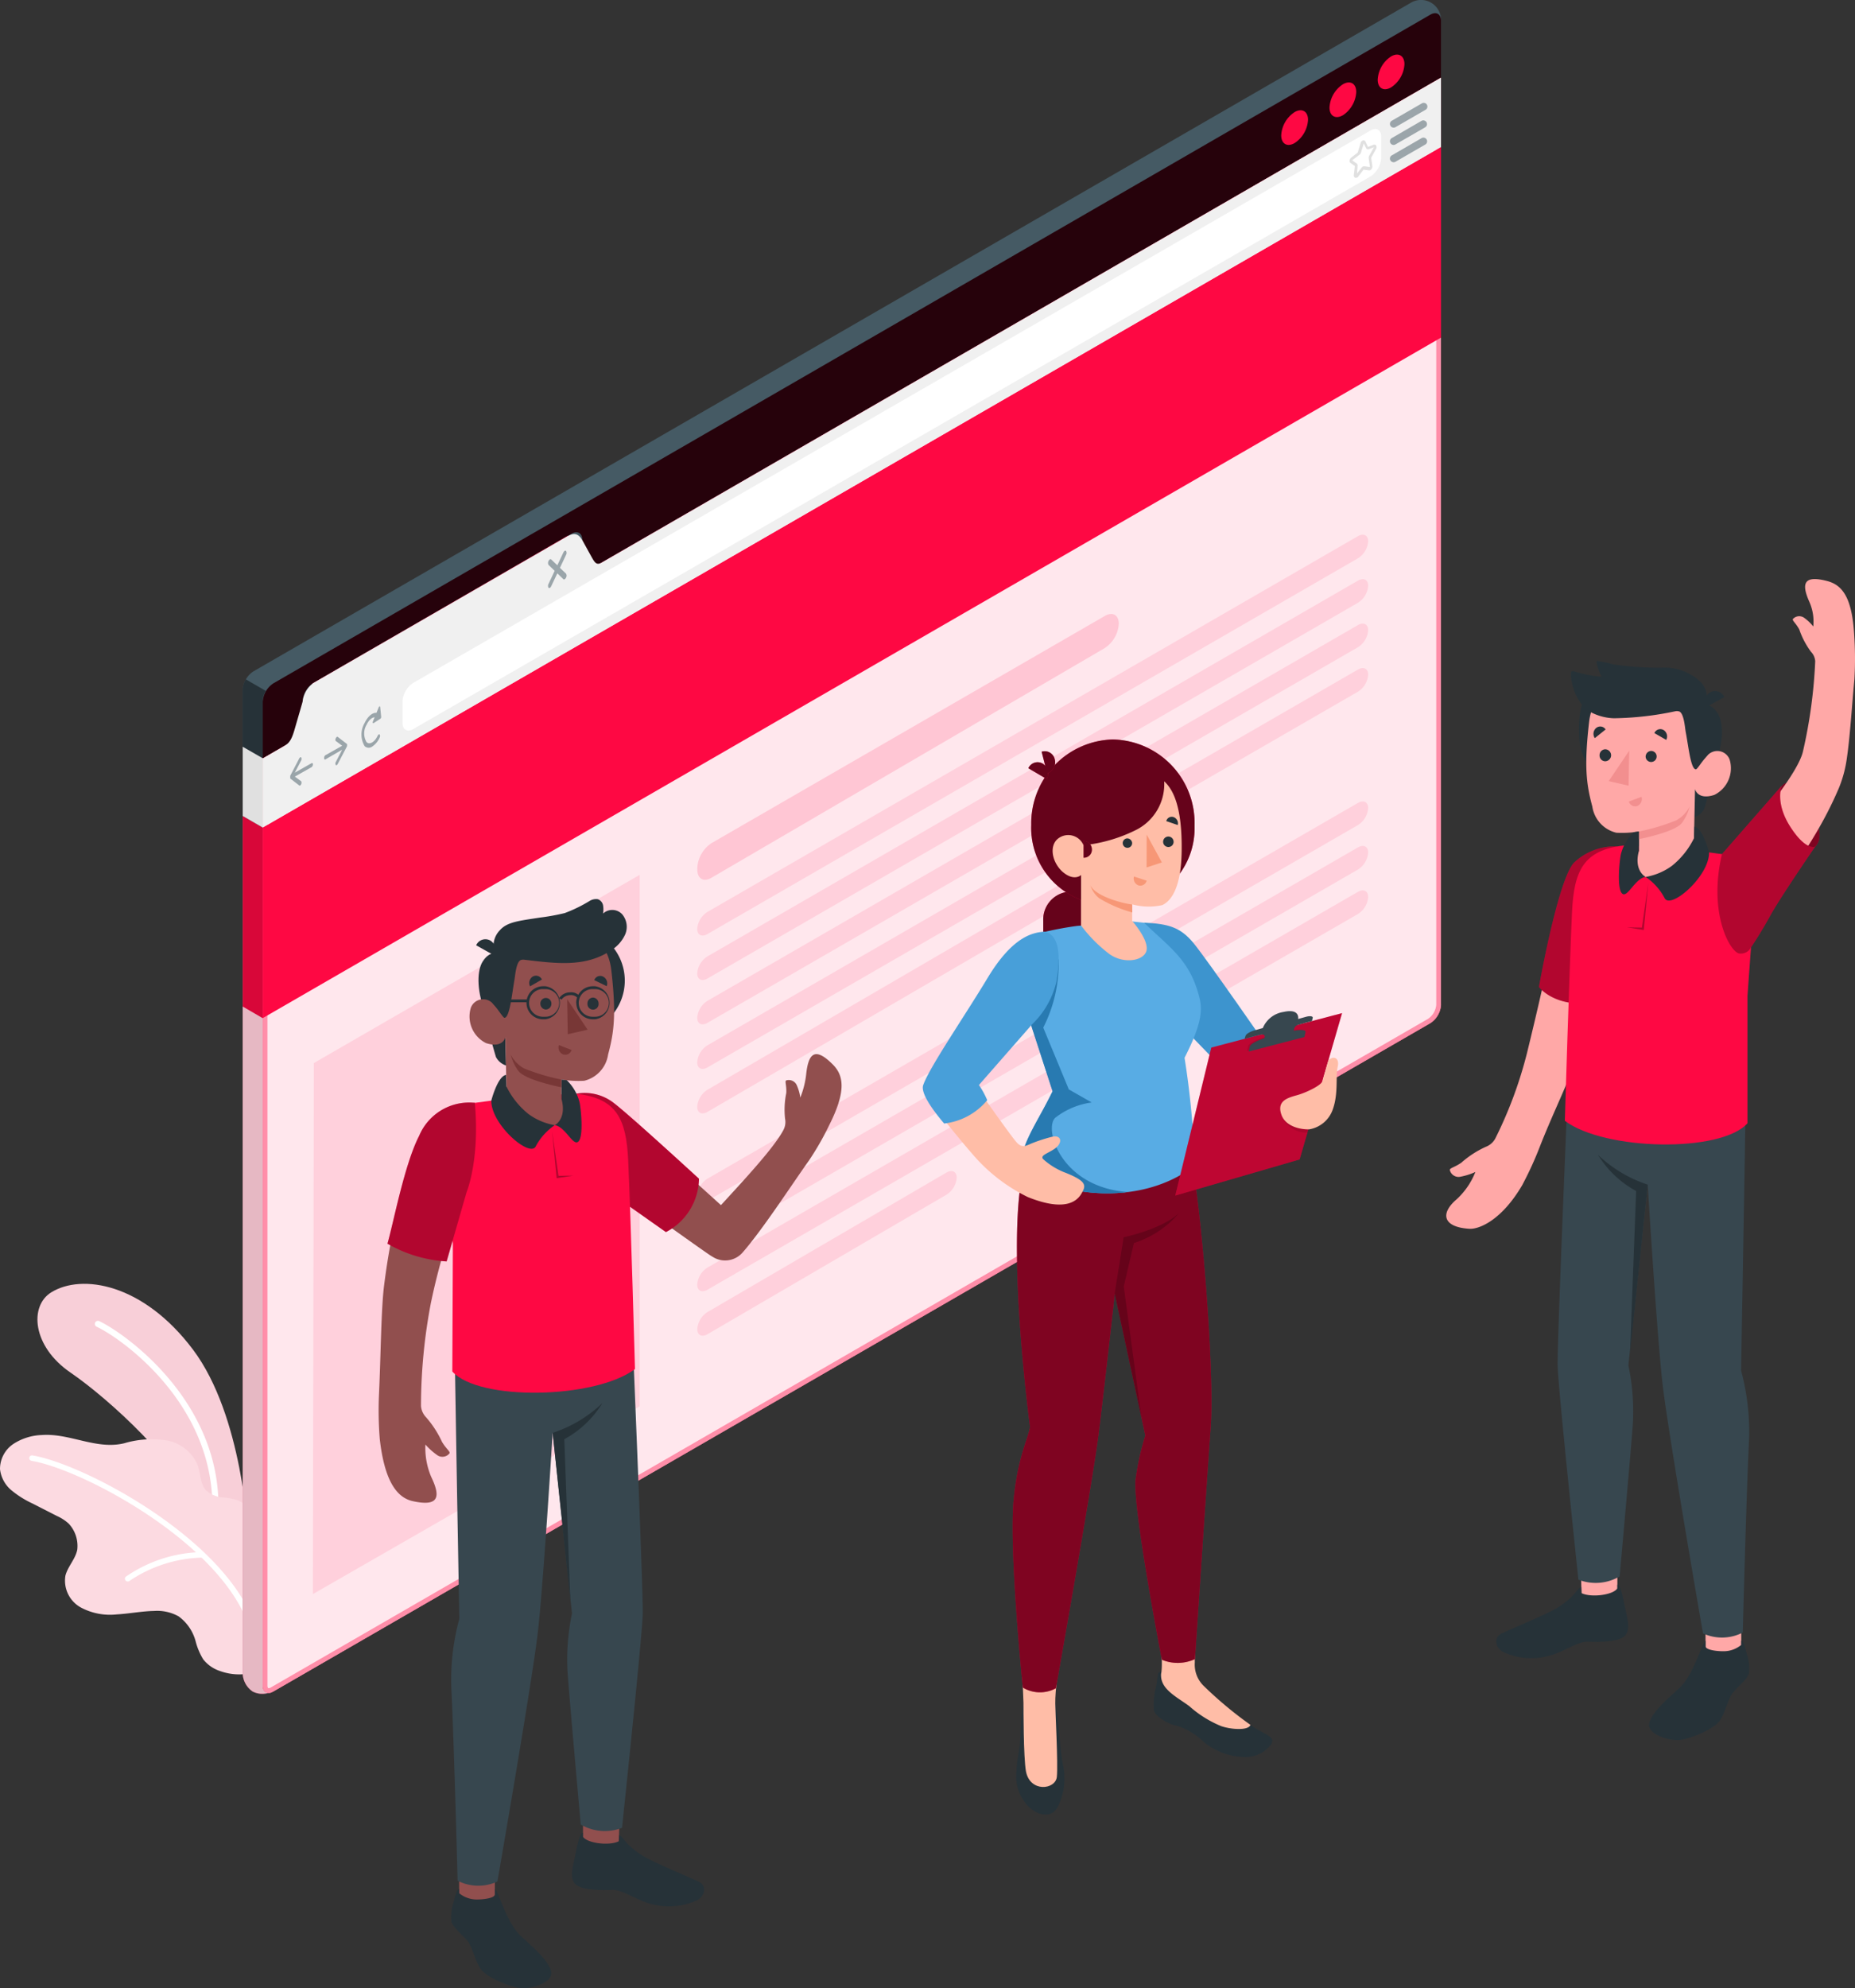 <svg xmlns="http://www.w3.org/2000/svg" width="180.772" height="193.669" viewBox="0 0 180.772 193.669">
  <rect x="0" y="0" width="180.772" height="193.669" fill="#333333" stroke="none"/>
  <g id="About_us_page-amico" data-name="About us page-amico" transform="translate(-30.592 -29.35)">
    <g id="freepik--Plants--inject-32" transform="translate(30.592 154.405)">
      <g id="freepik--plants--inject-32-2" data-name="freepik--plants--inject-32">
        <path id="Path_48072" data-name="Path 48072" d="M72.9,325.751s-.5-11.617-5.367-18.083-10.84-7.4-13.8-5.574c-2.161,1.324-1.872,5.261,1.867,7.818s10.945,9.111,12.072,13.383Z" transform="translate(-48.732 -301.271)" fill="#f8cfd8"/>
        <path id="Path_48073" data-name="Path 48073" d="M76.249,328.287a.3.3,0,0,1-.281-.317c.5-10.541-8.738-17.113-11.254-18.295a.3.3,0,0,1-.147-.4.308.308,0,0,1,.4-.147c2.58,1.223,12.114,8,11.6,18.856a.3.3,0,0,1-.317.285Z" transform="translate(-55.297 -305.5)" fill="#fff"/>
        <path id="Path_48074" data-name="Path 48074" d="M66.313,339.35a2.759,2.759,0,0,1-1.8-.7c-.566-.621-.52-1.573-.782-2.373a4.025,4.025,0,0,0-3.077-2.488,9.339,9.339,0,0,0-4.1.276c-2.713.667-5.321-1-8.039-.8a5.416,5.416,0,0,0-2.759.86,2.934,2.934,0,0,0-1.315,2.465,3.145,3.145,0,0,0,1.122,2.065,9.447,9.447,0,0,0,2.06,1.288l2.387,1.219a4.21,4.21,0,0,1,1.127.736,3.178,3.178,0,0,1,.832,2.543c-.184.92-.92,1.619-1.154,2.52a2.986,2.986,0,0,0,1.472,3.086,6.025,6.025,0,0,0,3.532.69c1.219-.069,2.424-.313,3.642-.336a4.291,4.291,0,0,1,2.373.52A4.4,4.4,0,0,1,63.5,353.34a6.439,6.439,0,0,0,.745,1.775,3.436,3.436,0,0,0,1.605,1.127,5.491,5.491,0,0,0,3.794,0,3.948,3.948,0,0,0,1.876-2.506,8.738,8.738,0,0,0,.529-3.219,20.562,20.562,0,0,0-1.872-8.159A4.9,4.9,0,0,0,67.55,339.6,7.935,7.935,0,0,0,66.313,339.35Z" transform="translate(-44.44 -318.54)" fill="#fcdae1"/>
        <path id="Path_48075" data-name="Path 48075" d="M72.275,354.341a.267.267,0,0,1-.253-.179c-2.838-8.135-16.262-15.213-21.155-16.027a.268.268,0,1,1,.087-.529c5,.828,18.695,8.062,21.615,16.377a.267.267,0,0,1-.166.345A.29.29,0,0,1,72.275,354.341Z" transform="translate(-47.79 -320.894)" fill="#fff"/>
        <path id="Path_48076" data-name="Path 48076" d="M71.153,360.946a.267.267,0,0,1-.161-.46,13.5,13.5,0,0,1,7.459-2.4h0a.271.271,0,0,1,0,.538,13.24,13.24,0,0,0-7.142,2.3A.275.275,0,0,1,71.153,360.946Z" transform="translate(-58.735 -331.959)" fill="#fff"/>
      </g>
    </g>
    <g id="freepik--Page--inject-32" transform="translate(54.243 29.35)">
      <path id="Path_48077" data-name="Path 48077" d="M96.855,194.144a2.23,2.23,0,0,1-.975-1.761V96.545a2.3,2.3,0,0,1,1.039-1.8l112.748-65.1a1.945,1.945,0,0,1,2.98,1.72v95.842a2.3,2.3,0,0,1-1.039,1.8L98.86,194.107a2.231,2.231,0,0,1-2.005.037Z" transform="translate(-95.874 -29.35)" fill="#455a64"/>
      <path id="Path_48078" data-name="Path 48078" d="M98.662,287.536h-.041a.363.363,0,0,1-.1.041h-.078a.65.65,0,0,1-.143.032.33.33,0,0,1-.1.023l-.156.023a2.015,2.015,0,0,1-1.2-.207,2.212,2.212,0,0,1-.97-1.757V202.17l1.95,1.127v83.549c0,.46.235.745.575.745a.457.457,0,0,0,.138,0h0A.433.433,0,0,0,98.662,287.536Z" transform="translate(-95.874 -122.691)" fill="#fe0843"/>
      <path id="Path_48079" data-name="Path 48079" d="M98.662,287.536h-.041a.363.363,0,0,1-.1.041h-.078a.65.65,0,0,1-.143.032.33.33,0,0,1-.1.023l-.156.023a2.015,2.015,0,0,1-1.2-.207,2.212,2.212,0,0,1-.97-1.757V202.17l1.95,1.127v83.549c0,.46.235.745.575.745a.457.457,0,0,0,.138,0h0A.433.433,0,0,0,98.662,287.536Z" transform="translate(-95.874 -122.691)" fill="#e0e0e0" opacity="0.81"/>
      <path id="Path_48080" data-name="Path 48080" d="M97.82,203.3l-1.95-1.127v18.557l1.95,1.136Z" transform="translate(-95.868 -122.691)" fill="#fe0843"/>
      <path id="Path_48081" data-name="Path 48081" d="M97.82,203.3l-1.95-1.127v18.557l1.95,1.136Z" transform="translate(-95.868 -122.691)" opacity="0.15"/>
      <path id="Path_48082" data-name="Path 48082" d="M98.117,174.357a2.138,2.138,0,0,0-.3,1.021v12.288l-1.95-1.127V174.256a1.128,1.128,0,0,1,0-.124,2.3,2.3,0,0,1,.041-.258,2.655,2.655,0,0,1,.258-.644Z" transform="translate(-95.866 -107.06)" fill="#263238"/>
      <path id="Path_48083" data-name="Path 48083" d="M214.932,32.881v5.546L132.284,86.141c-.57.331-1.035.06-1.035-.6v-2.1c0-.658-.46-.92-1.039-.6L105.04,97.381a2.3,2.3,0,0,0-1.039,1.8v2.1a2.3,2.3,0,0,1-1.035,1.8l-2.856,1.665V99.221a2.3,2.3,0,0,1,1.035-1.8L213.9,32.283C214.467,31.952,214.932,32.219,214.932,32.881Z" transform="translate(-98.158 -30.857)" fill="#26020b"/>
      <path id="Path_48084" data-name="Path 48084" d="M214.936,136.106A2.3,2.3,0,0,1,213.9,137.9L101.145,203c-.57.327-1.035.06-1.035-.6V112.122l2.856-1.646c.57-.331,1.5-5.362,2.074-5.693l24.747-14.289c.575-.331,1.927,3.385,2.5,3.054L214.932,45.81v90.3Z" transform="translate(-98.158 -38.24)" fill="#fe0843"/>
      <path id="Path_48085" data-name="Path 48085" d="M214.936,136.106A2.3,2.3,0,0,1,213.9,137.9L101.145,203c-.57.327-1.035.06-1.035-.6V112.122l2.856-1.646c.57-.331,1.5-5.362,2.074-5.693l24.747-14.289c.575-.331,1.927,3.385,2.5,3.054L214.932,45.81v90.3Z" transform="translate(-98.158 -38.24)" fill="#fff" opacity="0.9"/>
      <g id="Group_31129" data-name="Group 31129" transform="translate(1.952 7.57)" opacity="0.4">
        <path id="Path_48086" data-name="Path 48086" d="M214.472,46.606v89.5a1.84,1.84,0,0,1-.809,1.38L100.915,202.6a.46.46,0,0,1-.235.078c-.106,0-.11-.23-.11-.281V112.366l2.626-1.518c.4-.235.662-1.039,1.242-3.109a15.439,15.439,0,0,1,.865-2.6l24.545-14.169a10.288,10.288,0,0,1,.791,1.26C131.3,93.4,131.673,94,132.206,94a.653.653,0,0,0,.308-.078l81.958-47.318m.46-.8L132.284,93.524a.161.161,0,0,1-.078,0c-.579,0-1.757-3.1-2.341-3.1a.156.156,0,0,0-.078,0L105.04,104.764c-.575.331-1.5,5.362-2.074,5.693l-2.856,1.665v90.273c0,.46.235.74.57.74a.97.97,0,0,0,.46-.138L213.9,137.9a2.3,2.3,0,0,0,1.039-1.794V45.81Z" transform="translate(-100.11 -45.81)" fill="#fe0843"/>
      </g>
      <path id="Path_48087" data-name="Path 48087" d="M100.11,126.769v18.566L214.932,79.051V60.48Z" transform="translate(-98.158 -46.164)" fill="#fe0843"/>
      <path id="Path_48088" data-name="Path 48088" d="M214.932,45.81v6.747L100.11,118.846v-6.724l2.129-1.233c.57-.331.763-.837,1.035-1.8L104,106.58a2.57,2.57,0,0,1,1.039-1.8l24.747-14.289c.575-.331,1.026-.368,1.462.354l.888,1.61c.322.566.488.9,1.058.566Z" transform="translate(-98.158 -38.24)" fill="#f0f0f0"/>
      <path id="Path_48089" data-name="Path 48089" d="M337.672,41.1c.722-.414,1.306-.078,1.306.754a2.888,2.888,0,0,1-1.306,2.263c-.717.414-1.3.078-1.3-.754A2.9,2.9,0,0,1,337.672,41.1Z" transform="translate(-225.764 -35.602)" fill="#fe0843"/>
      <path id="Path_48090" data-name="Path 48090" d="M327.466,46.992c.717-.414,1.3-.078,1.3.754a2.9,2.9,0,0,1-1.3,2.263c-.722.414-1.306.078-1.306-.754a2.888,2.888,0,0,1,1.306-2.263Z" transform="translate(-220.249 -38.783)" fill="#fe0843"/>
      <path id="Path_48091" data-name="Path 48091" d="M317.236,52.882c.717-.414,1.306-.078,1.306.754a2.9,2.9,0,0,1-1.306,2.263c-.722.419-1.306.078-1.306-.754a2.888,2.888,0,0,1,1.306-2.263Z" transform="translate(-214.724 -41.964)" fill="#fe0843"/>
      <path id="Path_48092" data-name="Path 48092" d="M108.012,190.31l-1.628.92.621-1.191a.308.308,0,0,0,0-.294c-.046-.055-.129,0-.184.087l-.883,1.7h0a.357.357,0,0,0,0,.064h0a.628.628,0,0,0,0,.087.364.364,0,0,0,0,.078h0a.1.1,0,0,0,0,.037h0l.883.681a.083.083,0,0,0,.087,0,.336.336,0,0,0,.1-.129.3.3,0,0,0,0-.276l-.621-.46,1.628-.92a.345.345,0,0,0,.133-.281C108.145,190.31,108.085,190.273,108.012,190.31Z" transform="translate(-101.305 -115.968)" fill="#455a64" opacity="0.5"/>
      <path id="Path_48093" data-name="Path 48093" d="M113.258,187.189l1.628-.92-.621-.46c-.055-.041-.06-.166,0-.276s.129-.17.184-.129l.883.681h0a.092.092,0,0,1,.028.032h0a.188.188,0,0,1,0,.074.267.267,0,0,1,0,.087v.023a.387.387,0,0,1-.028.064h0l-.883,1.683a.244.244,0,0,1-.087.1.069.069,0,0,1-.1,0,.294.294,0,0,1,0-.294l.621-1.2-1.628.943c-.074.041-.129,0-.129-.129a.34.34,0,0,1,.129-.285Z" transform="translate(-105.19 -113.629)" fill="#455a64" opacity="0.5"/>
      <path id="Path_48094" data-name="Path 48094" d="M122.865,179.024c0-.1-.1-.083-.138.023l-.225.547c-.382-.041-.842.327-1.154.989a2.217,2.217,0,0,0,0,2.249.579.579,0,0,0,.736.046,2.005,2.005,0,0,0,.731-.888.281.281,0,0,0,0-.285c-.055-.051-.138,0-.189.106-.3.635-.791.92-1.09.63a1.648,1.648,0,0,1,0-1.683c.212-.46.52-.722.791-.736l-.17.409c-.041.106,0,.207.064.161l.667-.432a.225.225,0,0,0,.074-.184Z" transform="translate(-109.467 -110.155)" fill="#455a64" opacity="0.5"/>
      <path id="Path_48095" data-name="Path 48095" d="M161.731,147.652l.593-1.26a.386.386,0,0,0,0-.391c-.069-.064-.184,0-.253.147l-.593,1.255-.6-.57c-.069-.069-.184,0-.253.147a.386.386,0,0,0,0,.391l.593.57-.593,1.265a.386.386,0,0,0,0,.391.1.1,0,0,0,.129,0,.3.3,0,0,0,.124-.152l.6-1.26.593.575a.1.1,0,0,0,.124,0,.336.336,0,0,0,.129-.152.386.386,0,0,0,0-.391Z" transform="translate(-130.816 -92.34)" fill="#455a64" opacity="0.5"/>
      <path id="Path_48096" data-name="Path 48096" d="M129.73,114.531v-2.1a2.3,2.3,0,0,1,1.044-1.794l93.29-53.808c.575-.331,1.039-.064,1.039.6V59.5a2.3,2.3,0,0,1-1.039,1.8l-93.29,53.835C130.195,115.465,129.73,115.194,129.73,114.531Z" transform="translate(-114.156 -44.117)" fill="#fff"/>
      <path id="Path_48097" data-name="Path 48097" d="M331.036,62.711a.188.188,0,0,1-.074,0,.244.244,0,0,1-.129-.271l.1-.869h0l-.423-.3a.225.225,0,0,1-.092-.193.433.433,0,0,1,.156-.331l.607-.46a.138.138,0,0,0,.041-.069l.271-.892a.349.349,0,0,1,.271-.262.212.212,0,0,1,.2.12h0l.244.524.552-.212a.2.2,0,0,1,.23.051.34.34,0,0,1,0,.373l-.46.828a.189.189,0,0,0,0,.074l.106.75a.414.414,0,0,1-.12.336.235.235,0,0,1-.2.083l-.547-.069-.529.708A.267.267,0,0,1,331.036,62.711Zm-.35-1.688.423.3a.257.257,0,0,1,.087.248l-.051.717.46-.579a.271.271,0,0,1,.235-.115l.547.069a.171.171,0,0,0,0-.11l-.106-.75a.418.418,0,0,1,.051-.239l.46-.828-.506.193a.2.2,0,0,1-.262-.106l-.225-.46h0l-.271.892a.4.4,0,0,1-.138.207l-.607.46A.193.193,0,0,0,330.686,61.024Z" transform="translate(-222.55 -45.396)" fill="#e0e0e0"/>
      <g id="Group_31130" data-name="Group 31130" transform="translate(111.798 10.027)" opacity="0.5">
        <path id="Path_48098" data-name="Path 48098" d="M339.324,53.557a.359.359,0,0,1-.179-.671l2.916-1.683a.36.36,0,1,1,.363.621l-2.92,1.688A.359.359,0,0,1,339.324,53.557Z" transform="translate(-338.962 -51.153)" fill="#455a64"/>
        <path id="Path_48099" data-name="Path 48099" d="M339.326,57.24a.363.363,0,0,1-.313-.179.359.359,0,0,1,.133-.492l2.916-1.688a.363.363,0,0,1,.363.625l-2.92,1.683A.363.363,0,0,1,339.326,57.24Z" transform="translate(-338.963 -53.148)" fill="#455a64"/>
        <path id="Path_48100" data-name="Path 48100" d="M339.326,60.887a.363.363,0,0,1-.313-.179.354.354,0,0,1,.133-.487l2.916-1.688a.36.36,0,0,1,.363.621l-2.92,1.688A.358.358,0,0,1,339.326,60.887Z" transform="translate(-338.964 -55.112)" fill="#455a64"/>
      </g>
      <path id="Path_48101" data-name="Path 48101" d="M97.82,188.632v6.747l-1.95-1.127V187.51Z" transform="translate(-95.868 -114.773)" fill="#e0e0e0"/>
      <path id="Path_48102" data-name="Path 48102" d="M110.832,232.976l31.756-18.336v51.77L110.74,284.7Z" transform="translate(-103.9 -129.426)" fill="#fe0843" opacity="0.1"/>
      <path id="Path_48103" data-name="Path 48103" d="M193.584,181.717,231.893,159.6c.773-.46,1.38-.11,1.38.75a3.054,3.054,0,0,1-1.38,2.373L193.58,185.088c-.768.46-1.38.092-1.38-.8v-.161A3.091,3.091,0,0,1,193.584,181.717Z" transform="translate(-147.897 -99.59)" fill="#fe0843" opacity="0.15"/>
      <path id="Path_48104" data-name="Path 48104" d="M193.173,179.349l63.392-36.6c.552-.317,1-.092,1,.5a2.134,2.134,0,0,1-1,1.656l-63.392,36.6c-.547.317-.993.092-.993-.5A2.138,2.138,0,0,1,193.173,179.349Z" transform="translate(-147.886 -90.521)" fill="#fe0843" opacity="0.1"/>
      <path id="Path_48105" data-name="Path 48105" d="M193.173,188.769l63.392-36.6c.552-.317,1-.092,1,.5a2.134,2.134,0,0,1-1,1.656l-63.392,36.6c-.547.317-.993.092-.993-.506a2.138,2.138,0,0,1,.993-1.651Z" transform="translate(-147.886 -95.609)" fill="#fe0843" opacity="0.1"/>
      <path id="Path_48106" data-name="Path 48106" d="M193.173,198.18l63.392-36.6c.552-.317,1-.092,1,.506a2.134,2.134,0,0,1-1,1.651l-63.392,36.589c-.547.317-.993.092-.993-.506A2.148,2.148,0,0,1,193.173,198.18Z" transform="translate(-147.886 -100.691)" fill="#fe0843" opacity="0.1"/>
      <path id="Path_48107" data-name="Path 48107" d="M193.173,207.6,256.565,171c.552-.317,1-.092,1,.5a2.134,2.134,0,0,1-1,1.656l-63.392,36.6c-.547.317-.993.092-.993-.5A2.138,2.138,0,0,1,193.173,207.6Z" transform="translate(-147.886 -105.779)" fill="#fe0843" opacity="0.1"/>
      <path id="Path_48108" data-name="Path 48108" d="M193.173,229.755,237.406,204c.547-.317.993-.092.993.506a2.139,2.139,0,0,1-.993,1.651l-44.233,25.754c-.547.317-.993.092-.993-.506A2.138,2.138,0,0,1,193.173,229.755Z" transform="translate(-147.886 -123.603)" fill="#fe0843" opacity="0.1"/>
      <path id="Path_48109" data-name="Path 48109" d="M193.173,235.849l63.392-36.6c.552-.317,1-.092,1,.5a2.134,2.134,0,0,1-1,1.656l-63.392,36.6c-.547.317-.993.092-.993-.5A2.138,2.138,0,0,1,193.173,235.849Z" transform="translate(-147.886 -121.037)" fill="#fe0843" opacity="0.1"/>
      <path id="Path_48110" data-name="Path 48110" d="M193.173,245.269l63.392-36.6c.552-.317,1-.092,1,.5a2.134,2.134,0,0,1-1,1.656l-63.392,36.6c-.547.317-.993.092-.993-.506A2.138,2.138,0,0,1,193.173,245.269Z" transform="translate(-147.886 -126.125)" fill="#fe0843" opacity="0.1"/>
      <path id="Path_48111" data-name="Path 48111" d="M193.173,254.68l63.392-36.6c.552-.317,1-.092,1,.506a2.134,2.134,0,0,1-1,1.651l-63.392,36.6c-.547.317-.993.092-.993-.506A2.148,2.148,0,0,1,193.173,254.68Z" transform="translate(-147.886 -131.207)" fill="#fe0843" opacity="0.1"/>
      <path id="Path_48112" data-name="Path 48112" d="M193.179,291.116l23.3-13.594c.547-.317.993-.092.993.506a2.138,2.138,0,0,1-.993,1.651l-23.294,13.595c-.547.317-.993.092-.993-.5A2.138,2.138,0,0,1,193.179,291.116Z" transform="translate(-147.891 -163.311)" fill="#fe0843" opacity="0.1"/>
    </g>
    <g id="freepik--character-3--inject-32" transform="translate(171.528 85.753)">
      <path id="Path_48113" data-name="Path 48113" d="M363.608,229.273c3.371-10.936,6.65-18.143,3.307-20.373h0c-3.109.579-4.5,2.12-5.165,6.222-.694,4.3-2.138,10.3-2.98,13.755a40.931,40.931,0,0,1-3.1,8.356,1.771,1.771,0,0,1-.92.8,9.435,9.435,0,0,0-2.382,1.545c-.667.46-1.154.524-1.122.722a.874.874,0,0,0,1.039.644,6.312,6.312,0,0,0,1.449-.46,7.226,7.226,0,0,1-1.812,2.649c-1.633,1.38-1.38,2.727,1.237,2.884.92.055,3.113-.8,5.132-4.236a34.262,34.262,0,0,0,1.8-3.96C361.492,234.3,362.932,231.481,363.608,229.273Z" transform="translate(-350.893 -182.729)" fill="#ffa8a7"/>
      <path id="Path_48114" data-name="Path 48114" d="M378.11,208.617a5.772,5.772,0,0,0-4.167,1.6c-1.573,1.734-3.4,12.091-3.4,12.091s1.72,2.364,6.255,1.38Z" transform="translate(-361.504 -182.575)" fill="#fe0843"/>
      <path id="Path_48115" data-name="Path 48115" d="M378.11,208.617a5.772,5.772,0,0,0-4.167,1.6c-1.573,1.734-3.4,12.091-3.4,12.091s1.72,2.364,6.255,1.38Z" transform="translate(-361.504 -182.575)" opacity="0.3"/>
      <rect id="Rectangle_5416" data-name="Rectangle 5416" width="3.481" height="6.209" transform="translate(25.27 99.515)" fill="#ffa8a7"/>
      <path id="Path_48116" data-name="Path 48116" d="M382.866,359.947l-3.481.129-.175-6.572,3.656-.124Z" transform="translate(-366.187 -260.764)" fill="#ffa8a7"/>
      <path id="Path_48117" data-name="Path 48117" d="M392.885,251.451c0,3.463-.51,31.333-.51,31.333a22.77,22.77,0,0,1,.782,6.664c-.262,5.2-.616,18.856-.616,18.856a4.42,4.42,0,0,1-3.877.083s-3.293-18.925-3.914-24.08c-.547-4.493-1.472-19.633-1.472-19.633l-1.885,17.6a21.616,21.616,0,0,1,.432,5.767c-.166,2.382-1.283,14.795-1.283,14.795a4.6,4.6,0,0,1-4.019.317s-1.982-18.69-2.024-20.879c-.046-2.493,1.159-30.864,1.159-30.864Z" transform="translate(-363.642 -205.689)" fill="#37474f"/>
      <path id="Path_48118" data-name="Path 48118" d="M399.371,377.385v-.52c-.336.152-1.108,3.219-2.488,4.544-1.1,1.039-2.6,2.244-2.98,3.408s2.088,1.881,3.113,1.692c1.191-.221,3.261-1.095,3.776-1.909s.763-2.005,1.186-2.6,1.38-1.256,1.619-1.945a4.166,4.166,0,0,0-.2-1.9c-.2-.7-.336-1.347-.547-1.288v.4a2.677,2.677,0,0,1-1.738.616C400.6,377.891,399.367,377.785,399.371,377.385Z" transform="translate(-374.102 -273.446)" fill="#263238"/>
      <path id="Path_48119" data-name="Path 48119" d="M369.788,365.227c-.179,0-.327.271-.727.722a7.645,7.645,0,0,1-2.047,1.536c-1.306.681-3.84,1.725-4.99,2.263-.713.336-.681,1.237.06,1.752a6.451,6.451,0,0,0,4.677.382c1.168-.271,2.695-1.38,3.656-1.338s2.759.051,3.481-.46.428-1.6.225-2.539c-.221-1.021-.492-2.617-.819-2.548v.354c-.418.658-2.58.92-3.5.46Z" transform="translate(-356.627 -267.037)" fill="#263238"/>
      <path id="Path_48120" data-name="Path 48120" d="M387.9,276.857a12.763,12.763,0,0,1-4.847-2.9,9.937,9.937,0,0,0,3.716,3.523l-.593,15.719Z" transform="translate(-368.261 -217.869)" fill="#263238"/>
      <path id="Path_48121" data-name="Path 48121" d="M391.9,209.345s2.723.253,2.529,5.441l-.6,8.278v12.417c-2.562,2.9-13.912,2.686-17.8-.235,0,0,.437-14.684.7-20.337.189-4.015,1.113-6.038,5.059-6.48l4.852.212Z" transform="translate(-364.47 -182.475)" fill="#fe0843"/>
      <path id="Path_48122" data-name="Path 48122" d="M391.269,216.34l-.625,4.36-1.453-.028,1.642.262Z" transform="translate(-371.577 -186.748)" opacity="0.3"/>
      <path id="Path_48123" data-name="Path 48123" d="M389.414,178.659a5.3,5.3,0,0,1-5.183,5.4,5.386,5.386,0,0,1-5.188-5.4c-.225-5.275,2.322-5.4,5.188-5.4a5.3,5.3,0,0,1,5.183,5.4Z" transform="translate(-366.09 -163.48)" fill="#263238"/>
      <path id="Path_48124" data-name="Path 48124" d="M405.548,190.81a46.055,46.055,0,0,1-1.113,4.53,1.683,1.683,0,0,1-.975.819l.055-2.736Z" transform="translate(-379.285 -172.959)" fill="#263238"/>
      <path id="Path_48125" data-name="Path 48125" d="M405.277,178.681s.57-.143,1.177.8c.52.809.639,2.631-.179,4.769l-1.495.179Z" transform="translate(-379.998 -166.404)" fill="#263238"/>
      <path id="Path_48126" data-name="Path 48126" d="M391.255,181.627c.3.189.727-.414,1.1-.819a1.281,1.281,0,0,1,2.185.368,2.9,2.9,0,0,1-1.485,3.445c-1.642.538-1.886-.561-1.886-.561l-.129,6.163c-2.175,3.371-7.11,3.247-5.335-.161v-1.876a10.019,10.019,0,0,1-2.212.12,3.088,3.088,0,0,1-2.332-2.548c-.589-2.185-.809-3.946-.313-8.246.552-4.714,5.813-4.755,8.66-2.874S391.255,181.627,391.255,181.627Z" transform="translate(-366.923 -163.597)" fill="#ffa8a7"/>
      <path id="Path_48127" data-name="Path 48127" d="M397.859,205.567a7.887,7.887,0,0,1-2.129,2.672,6.015,6.015,0,0,1-2.58,1.095,5.717,5.717,0,0,1,1.84,2.047c.547,1.2,4.378-2.1,4.341-4.443,0,0-.6-2.35-1.426-2.5Z" transform="translate(-373.716 -180.32)" fill="#263238"/>
      <path id="Path_48128" data-name="Path 48128" d="M390.089,209.884s-1.182-.584-.653-2.548V205.46l-.52.069a4.567,4.567,0,0,0-1.242,2.157c-.12.538-.414,3.261.106,3.8S389.027,210.031,390.089,209.884Z" transform="translate(-370.655 -180.871)" fill="#263238"/>
      <path id="Path_48129" data-name="Path 48129" d="M387.487,174.254a.755.755,0,0,1,.4.023c.46.2.543,1.591.621,1.991.262,1.347.483,3.633.989,3.642.152,0,.727-.989,1.1-1.343.52-.492-.152-4.935-.152-4.935a2.166,2.166,0,0,0-.5-2.249,5.118,5.118,0,0,0-3.739-1.38,29.053,29.053,0,0,1-4.732-.313,12.541,12.541,0,0,0-1.485-.317.17.17,0,0,0-.133,0c-.051.041-.041.12-.028.184a4.941,4.941,0,0,0,.488,1.334,11.958,11.958,0,0,1-2.723-.538.262.262,0,0,0-.156,0c-.106.032-.124.17-.115.281a5.089,5.089,0,0,0,1.495,3.449,5.224,5.224,0,0,0,2.695.851A30.62,30.62,0,0,0,387.487,174.254Z" transform="translate(-365.169 -161.374)" fill="#263238"/>
      <path id="Path_48130" data-name="Path 48130" d="M405.729,177.319l1.817-1.016a.984.984,0,0,0-1.38-.46A1.154,1.154,0,0,0,405.729,177.319Z" transform="translate(-380.45 -164.807)" fill="#263238"/>
      <path id="Path_48131" data-name="Path 48131" d="M391.74,202.608a20.148,20.148,0,0,0,3.633-1.085,3.182,3.182,0,0,0,1.3-1.343,4.465,4.465,0,0,1-.74,1.582c-.685.92-4.194,1.591-4.194,1.591Z" transform="translate(-372.955 -178.02)" fill="#f28f8f"/>
      <path id="Path_48132" data-name="Path 48132" d="M393.149,188.989a.538.538,0,1,0,.538-.589.556.556,0,0,0-.538.589Z" transform="translate(-373.715 -171.657)" fill="#263238"/>
      <path id="Path_48133" data-name="Path 48133" d="M395,184.168l1.154.662a.736.736,0,0,0-.235-.947.63.63,0,0,0-.92.285Z" transform="translate(-374.715 -169.164)" fill="#263238"/>
      <path id="Path_48134" data-name="Path 48134" d="M390.823,198.12l-1.233.46a.644.644,0,0,0,.837.428A.727.727,0,0,0,390.823,198.12Z" transform="translate(-371.793 -176.907)" fill="#f28f8f"/>
      <path id="Path_48135" data-name="Path 48135" d="M382.227,184.36l1.053-.846a.621.621,0,0,0-.92-.143A.745.745,0,0,0,382.227,184.36Z" transform="translate(-367.747 -168.864)" fill="#263238"/>
      <path id="Path_48136" data-name="Path 48136" d="M383.389,188.639a.556.556,0,0,0,.538.579.584.584,0,1,0,0-1.168A.57.57,0,0,0,383.389,188.639Z" transform="translate(-368.444 -171.468)" fill="#263238"/>
      <path id="Path_48137" data-name="Path 48137" d="M387.321,188.35l-.064,3.408-1.936-.446Z" transform="translate(-369.487 -171.63)" fill="#f28f8f"/>
      <path id="Path_48138" data-name="Path 48138" d="M421.583,195.5c.777-1.03,2.35,1.256,3.077,2.833s.74,2.47.143,3.1-1.725.248-2.851-1.246A5.07,5.07,0,0,1,421.583,195.5Z" transform="translate(-388.854 -175.351)" fill="#fe0843"/>
      <path id="Path_48139" data-name="Path 48139" d="M421.583,195.5c.777-1.03,2.35,1.256,3.077,2.833s.74,2.47.143,3.1-1.725.248-2.851-1.246A5.07,5.07,0,0,1,421.583,195.5Z" transform="translate(-388.854 -175.351)" opacity="0.5"/>
      <path id="Path_48140" data-name="Path 48140" d="M420.7,172.444c-2.759,6.439-6.6,10.067-8.324,14.211-2.258-.152-4.019-5.611-2.336-7.942,0,0,6.613-7.161,7.211-9.975A48.291,48.291,0,0,0,418.433,160a1.467,1.467,0,0,0-.409-.92,7.934,7.934,0,0,1-1.141-2.171c-.345-.644-.727-.883-.616-1.03a.832.832,0,0,1,1.127-.083,4.4,4.4,0,0,1,.851.819,4.72,4.72,0,0,0-.391-2.419c-.768-1.738-.579-2.621,1.761-2.005,1.472.391,2.391,1.614,2.612,5.142a34.894,34.894,0,0,1,.028,4.41c-.258,2.718-.418,5.551-.754,7.818a11.8,11.8,0,0,1-.8,2.884Z" transform="translate(-382.475 -151.994)" fill="#ffa8a7"/>
      <path id="Path_48141" data-name="Path 48141" d="M408.806,202.428l5.831-6.668s-.694,1.623.823,3.992,2.419,1.955,2.419,1.955-3.445,5.027-4.364,6.71-1.881,3.1-1.881,3.1a1.108,1.108,0,0,1-1.09.593C409.689,212.114,407.422,208.315,408.806,202.428Z" transform="translate(-381.936 -175.632)" fill="#fe0843"/>
      <path id="Path_48142" data-name="Path 48142" d="M408.806,202.428l5.831-6.668s-.694,1.623.823,3.992,2.419,1.955,2.419,1.955-3.445,5.027-4.364,6.71-1.881,3.1-1.881,3.1a1.108,1.108,0,0,1-1.09.593C409.689,212.114,407.422,208.315,408.806,202.428Z" transform="translate(-381.936 -175.632)" opacity="0.3"/>
    </g>
    <g id="freepik--character-2--inject-32" transform="translate(120.526 101.379)">
      <path id="Path_48143" data-name="Path 48143" d="M301.71,242.85l2.746,3.656-2.953,3.38-3.8-4.447Z" transform="translate(-271.16 -216.691)" fill="#f28f8f"/>
      <path id="Path_48144" data-name="Path 48144" d="M286.87,224.77c2.4.11,3.537.46,4.792,1.959s7.528,10.564,7.528,10.564-1.108,3.109-3.537,2.842l-4.41-4.548Z" transform="translate(-265.311 -206.926)" fill="#3d94ce"/>
      <path id="Path_48145" data-name="Path 48145" d="M260.515,389.89a17.794,17.794,0,0,0-.276,2.888c-.032,1.748-.354,2.373-.4,3.808a4.145,4.145,0,0,0,.92,3.178c.685.92,2.414,1.761,3.155.2a6.221,6.221,0,0,0,.4-4.194c-.239-1.614-.276-2.585-.414-3.854-.129-1.122-.276-1.973-.276-1.973Z" transform="translate(-250.711 -296.108)" fill="#263238"/>
      <path id="Path_48146" data-name="Path 48146" d="M265.342,359.876l-5.772-.106c.087,3.854.7,10.265.8,13.875,0,.681,0,5.284.239,6.687.386,2.1,2.879,1.817,3.012.561s-.161-6.636-.152-7.193c-.023-2.3,1.062-8.361,1.633-12.523C265.13,360.952,265.314,360.051,265.342,359.876Z" transform="translate(-250.566 -279.84)" fill="#ffbda7"/>
      <path id="Path_48147" data-name="Path 48147" d="M289.66,383.38s-.294,0-.345.258-.069.745-.189,1.223a6.9,6.9,0,0,0-.2,2.3c.1.538,1.324,1.338,2.166,1.481a6.505,6.505,0,0,1,2.681,1.591,6.439,6.439,0,0,0,3.73,1.462,3.16,3.16,0,0,0,2.838-1.214c.46-.754-.419-.842-2.019-1.881l-1.246-.809c-2.534-1.656-3.463-2.543-4.18-4.2Z" transform="translate(-266.408 -292.592)" fill="#263238"/>
      <path id="Path_48148" data-name="Path 48148" d="M292.457,369.7c-.041-1.2.566-9.98.566-9.98l-4.962.561c1.177,7,1.269,9.386,1.136,10.407h0a.992.992,0,0,0-.032.29c0,1.38,1.541,2.1,2.759,3a10.775,10.775,0,0,0,3.113,1.945c.92.317,2.626.46,2.842-.124a38.379,38.379,0,0,1-4.6-3.84A2.892,2.892,0,0,1,292.457,369.7Z" transform="translate(-265.954 -279.813)" fill="#ffbda7"/>
      <path id="Path_48149" data-name="Path 48149" d="M260.614,272.345c-2.7,5.914.1,26.738.1,26.738-.083.961-1.182,2.847-1.587,7.073-.483,4.985.888,18.345.888,18.345a3.219,3.219,0,0,0,3.219.069s3.491-19.628,4.139-24.586c.547-4.332,1.6-13.852,1.6-13.852l2.98,13.824a25.678,25.678,0,0,0-.947,4.277c-.281,2.916,2.562,17.563,2.562,17.563a4.024,4.024,0,0,0,3.219-.064s1.255-18.92,1.522-22.434c.46-5.9-1.127-24.324-2.208-27.819Z" transform="translate(-250.272 -232.154)" fill="#fe0843"/>
      <path id="Path_48150" data-name="Path 48150" d="M260.614,272.345c-2.7,5.914.1,26.738.1,26.738-.083.961-1.182,2.847-1.587,7.073-.483,4.985.888,18.345.888,18.345a3.219,3.219,0,0,0,3.219.069s3.491-19.628,4.139-24.586c.547-4.332,1.6-13.852,1.6-13.852l2.98,13.824a25.678,25.678,0,0,0-.947,4.277c-.281,2.916,2.562,17.563,2.562,17.563a4.024,4.024,0,0,0,3.219-.064s1.255-18.92,1.522-22.434c.46-5.9-1.127-24.324-2.208-27.819Z" transform="translate(-250.272 -232.154)" opacity="0.5"/>
      <path id="Path_48151" data-name="Path 48151" d="M280.63,294.126l.878-5.491s3.716-.768,5.4-2.355a9.6,9.6,0,0,1-4.4,2.92l-.989,4.231,1.729,12.8Z" transform="translate(-261.941 -240.148)" opacity="0.2"/>
      <path id="Path_48152" data-name="Path 48152" d="M265.5,225.26l3.679.957v-7.786h0a2.715,2.715,0,0,0-3.679,2.621Z" transform="translate(-253.769 -203.434)" fill="#fe0843"/>
      <path id="Path_48153" data-name="Path 48153" d="M265.5,225.26l3.679.957v-7.786h0a2.715,2.715,0,0,0-3.679,2.621Z" transform="translate(-253.769 -203.434)" opacity="0.6"/>
      <path id="Path_48154" data-name="Path 48154" d="M271.411,202.08l-1.32-.028a7.471,7.471,0,0,1-7.133-7.763h0a8.167,8.167,0,0,1,7.929-8.319h0a8.125,8.125,0,0,1,7.988,8.232v.46A7.454,7.454,0,0,1,271.411,202.08Z" transform="translate(-252.395 -185.97)" fill="#fe0843"/>
      <path id="Path_48155" data-name="Path 48155" d="M271.411,202.08l-1.32-.028a7.471,7.471,0,0,1-7.133-7.763h0a8.167,8.167,0,0,1,7.929-8.319h0a8.125,8.125,0,0,1,7.988,8.232v.46A7.454,7.454,0,0,1,271.411,202.08Z" transform="translate(-252.395 -185.97)" opacity="0.6"/>
      <path id="Path_48156" data-name="Path 48156" d="M264.916,189.222a1,1,0,0,0-1.274-.717l.354,1.38a.919.919,0,0,0-.267-.23.98.98,0,0,0-1.38.46l1.794,1.053a1.09,1.09,0,0,0,.12-.584A1.136,1.136,0,0,0,264.916,189.222Z" transform="translate(-252.068 -187.313)" fill="#fe0843"/>
      <path id="Path_48157" data-name="Path 48157" d="M264.916,189.222a1,1,0,0,0-1.274-.717l.354,1.38a.919.919,0,0,0-.267-.23.98.98,0,0,0-1.38.46l1.794,1.053a1.09,1.09,0,0,0,.12-.584A1.136,1.136,0,0,0,264.916,189.222Z" transform="translate(-252.068 -187.313)" opacity="0.6"/>
      <path id="Path_48158" data-name="Path 48158" d="M266.163,224.92a33.852,33.852,0,0,0-3.679.708c1.426,3.5-.809,8.894-.809,8.894l2.111,6.5c-1.458,2.985-2.658,4.466-3.155,6.9,1.343,2.621,10.821,5.123,16.993.345a81.123,81.123,0,0,0-.984-10.5c2.019-3.941,1.692-5.1,1.279-6.475-.961-3.2-2.9-4.424-5.215-6.678l-1.38-.147Z" transform="translate(-251.139 -206.759)" fill="#58ace4"/>
      <path id="Path_48159" data-name="Path 48159" d="M264.014,247.61a7.363,7.363,0,0,1,3.573-1.508l-2.23-1.269-2.493-6.02a13.8,13.8,0,0,0,1.5-6.627l-1.435-.345a17.882,17.882,0,0,1-1.269,6.673l2.111,6.5c-1.458,2.985-2.658,4.466-3.155,6.9.92,1.794,5.652,3.532,10.527,2.916C264.617,254.384,262.915,248.746,264.014,247.61Z" transform="translate(-251.133 -210.745)" fill="#287ab1"/>
      <path id="Path_48160" data-name="Path 48160" d="M282.35,281.9l.267-.028A1.6,1.6,0,0,0,282.35,281.9Z" transform="translate(-262.87 -237.766)" fill="#e6e6e6"/>
      <path id="Path_48161" data-name="Path 48161" d="M278.364,194.83c.791.727,1.78,2.3,1.7,6.9-.069,3.909-1.279,4.879-1.89,5.16a6.189,6.189,0,0,1-2.93-.074v1.619s1.508,1.674,1.416,2.759-2.152,1.522-3.638.46a13.9,13.9,0,0,1-2.759-2.782v-4.916s-.671.685-1.84-.345c-.92-.855-1.269-2.3-.538-3.081a1.61,1.61,0,0,1,2.617.529,14.937,14.937,0,0,0,5.04-1.453A4.99,4.99,0,0,0,278.364,194.83Z" transform="translate(-254.846 -190.755)" fill="#ffbda7"/>
      <path id="Path_48162" data-name="Path 48162" d="M283.26,207.38a.46.46,0,1,1-.5-.46A.488.488,0,0,1,283.26,207.38Z" transform="translate(-262.864 -197.285)" fill="#263238"/>
      <path id="Path_48163" data-name="Path 48163" d="M284.7,215l1.228.4a.63.63,0,0,1-.8.46.708.708,0,0,1-.432-.86Z" transform="translate(-264.122 -201.649)" fill="#f79776"/>
      <path id="Path_48164" data-name="Path 48164" d="M292.688,203.147l-1.118-.382a.547.547,0,0,1,.713-.391A.653.653,0,0,1,292.688,203.147Z" transform="translate(-267.849 -194.813)" fill="#263238"/>
      <path id="Path_48165" data-name="Path 48165" d="M274.05,207.42v1.651a.777.777,0,0,0,.809-.791A.855.855,0,0,0,274.05,207.42Z" transform="translate(-258.387 -197.555)" fill="#fe0843"/>
      <path id="Path_48166" data-name="Path 48166" d="M274.05,207.42v1.651a.777.777,0,0,0,.809-.791A.855.855,0,0,0,274.05,207.42Z" transform="translate(-258.387 -197.555)" opacity="0.6"/>
      <path id="Path_48167" data-name="Path 48167" d="M291.922,207.006a.5.5,0,0,1-.46.538.51.51,0,1,1,.46-.538Z" transform="translate(-267.489 -197.072)" fill="#263238"/>
      <path id="Path_48168" data-name="Path 48168" d="M287.409,206.12l-.009,3.2,1.49-.492Z" transform="translate(-265.597 -196.853)" fill="#f79776"/>
      <path id="Path_48169" data-name="Path 48169" d="M279.548,218.689c-1.21-.156-3.679-.888-4.088-1.909a2.667,2.667,0,0,0,.878,1.3,12.674,12.674,0,0,0,3.219,1.38Z" transform="translate(-259.148 -202.611)" fill="#f79776"/>
      <path id="Path_48170" data-name="Path 48170" d="M247.246,261s2.953,4.194,3.458,4.742.855.363,1.4.12a15.528,15.528,0,0,1,2.051-.667c.92-.225,1.095.607.2,1.2-.644.432-1.38.616-1.076.97a6.838,6.838,0,0,0,2.152,1.32c2.18.86,2.01,1.292,1.61,2-.35.616-1.38,1.941-5.261.377a16.711,16.711,0,0,1-4.939-3.679c-1.541-1.706-3.946-4.764-3.946-4.764Z" transform="translate(-241.562 -226.494)" fill="#ffbda7"/>
      <path id="Path_48171" data-name="Path 48171" d="M251.9,226.67c-1.067.069-3.077.327-5.6,4.512-2.212,3.679-5.638,8.651-6.273,10.43-.258.722.745,2.217,2.037,3.748a6.382,6.382,0,0,0,4.2-2.272,8.2,8.2,0,0,0-.809-1.476l5.169-5.9A8.414,8.414,0,0,0,253,231.577C253.443,229.038,253.3,227.043,251.9,226.67Z" transform="translate(-239.992 -207.952)" fill="#489fd9"/>
      <path id="Path_48172" data-name="Path 48172" d="M309.733,243.93l-12.744,3.357L293.48,261.7l12.118-3.518Z" transform="translate(-268.881 -217.274)" fill="#fe0843"/>
      <path id="Path_48173" data-name="Path 48173" d="M309.733,243.93l-12.744,3.357L293.48,261.7l12.118-3.518Z" transform="translate(-268.881 -217.274)" opacity="0.25"/>
      <g id="Group_31131" data-name="Group 31131" transform="translate(35.094 36.865)" opacity="0.1">
        <path id="Path_48174" data-name="Path 48174" d="M316.3,266.13a2.516,2.516,0,0,0,2.382,1.426l.092-.317Z" transform="translate(-316.3 -266.13)"/>
      </g>
      <g id="Group_31132" data-name="Group 31132" transform="translate(31.585 28.253)" opacity="0.1">
        <path id="Path_48175" data-name="Path 48175" d="M314.1,248.1l.106-.487c.06-.267-.69-.281-1.669,0l-1.881.46c-.98.258-1.84.681-1.881.947l-.1.487Z" transform="translate(-308.67 -247.404)"/>
      </g>
      <path id="Path_48176" data-name="Path 48176" d="M314.806,244.168c.037-.17-.267-.216-.676-.1l-.745.207s.221-1.053-1.426-.685a2.594,2.594,0,0,0-2.014,1.564l-.791.225c-.46.124-.837.359-.888.524l-.1.3,6.567-1.729Z" transform="translate(-276.815 -217.048)" fill="#37474f"/>
      <path id="Path_48177" data-name="Path 48177" d="M315.537,245.822c-.6.147-.851.225-.92.639s-.147.819-.147.819l-2.9.768s.143-.6.189-.828-.055-.377-.52-.253l-.037-.184,4.553-1.164Z" transform="translate(-278.452 -218.187)" fill="#37474f"/>
      <path id="Path_48178" data-name="Path 48178" d="M314.477,248.186l.106-.487c.06-.267-.69-.281-1.669,0l-1.881.46c-.98.258-1.84.681-1.881.947l-.1.487Z" transform="translate(-277.291 -219.199)" fill="#37474f"/>
      <path id="Path_48179" data-name="Path 48179" d="M320.4,253.666s-.46,1.633-.584,2.019-1.541,1.09-2.474,1.347-1.964.561-1.518,1.872c.4,1.21,1.95,1.485,2.732,1.449a2.944,2.944,0,0,0,2.3-1.991c.538-1.545.248-3.192.46-4.093S320.869,253.128,320.4,253.666Z" transform="translate(-280.891 -222.379)" fill="#ffbda7"/>
    </g>
    <g id="freepik--character-1--inject-32" transform="translate(67.489 116.927)">
      <path id="Path_48180" data-name="Path 48180" d="M191.224,253.637c-1.748-1.761-2.373-1.076-2.594.855a8.581,8.581,0,0,1-.584,2.359,4.364,4.364,0,0,0-.326-1.164.851.851,0,0,0-1.039-.51c-.17.069.041.46,0,1.228a8.086,8.086,0,0,0-.12,2.5,1.642,1.642,0,0,1-.17,1.122c-.92,1.748-3.95,4.976-6.075,7.3l-8.071-7.289c-2.759-2.483-3.652-3.6-6.314-3.422a7.2,7.2,0,0,1,2.263,1.38c1.237,1.044.943,7.018.943,7.018s9.161,6.567,10.118,7.193c.138.092.281.175.419.253a2.263,2.263,0,0,0,2.759-.529c1.955-2.235,4.806-6.636,6.439-8.922a27.683,27.683,0,0,0,1.991-3.468C192.5,256.295,192.319,254.74,191.224,253.637Z" transform="translate(-146.954 -237.517)" fill="#914f4e"/>
      <path id="Path_48181" data-name="Path 48181" d="M166.55,260.913a4.6,4.6,0,0,1,3.679.92c1.573,1.2,8.278,7.358,8.278,7.358a5.968,5.968,0,0,1-3.219,5.2L167.07,268.6Z" transform="translate(-147.289 -241.955)" fill="#fe0843"/>
      <path id="Path_48182" data-name="Path 48182" d="M166.55,260.913a4.6,4.6,0,0,1,3.679.92c1.573,1.2,8.278,7.358,8.278,7.358a5.968,5.968,0,0,1-3.219,5.2L167.07,268.6Z" transform="translate(-147.289 -241.955)" opacity="0.3"/>
      <rect id="Rectangle_5417" data-name="Rectangle 5417" width="3.481" height="6.209" transform="translate(7.846 92.522)" fill="#914f4e"/>
      <path id="Path_48183" data-name="Path 48183" d="M167.98,412.522l3.481.124.175-6.572-3.656-.124Z" transform="translate(-148.061 -320.331)" fill="#914f4e"/>
      <path id="Path_48184" data-name="Path 48184" d="M140.309,304.016c0,3.463.51,31.337.51,31.337a22.7,22.7,0,0,0-.782,6.659c.262,5.2.616,18.856.616,18.856a4.429,4.429,0,0,0,3.877.078s3.293-18.925,3.918-24.076c.543-4.5,1.467-19.637,1.467-19.637l1.886,17.6a21.579,21.579,0,0,0-.432,5.762c.166,2.382,1.283,14.795,1.283,14.795a4.6,4.6,0,0,0,4.024.322s1.978-18.695,2.019-20.879c.046-2.493-1.159-30.868-1.159-30.868Z" transform="translate(-132.955 -265.251)" fill="#37474f"/>
      <path id="Path_48185" data-name="Path 48185" d="M144.306,429.951v-.515c.336.152,1.108,3.219,2.488,4.539,1.1,1.044,2.6,2.249,2.98,3.412s-2.088,1.876-3.113,1.688c-1.191-.221-3.261-1.095-3.776-1.9s-.763-2.01-1.187-2.6-1.38-1.256-1.619-1.945a4.6,4.6,0,0,1,.2-1.9c.161-.639.336-1.343.547-1.283v.4a2.7,2.7,0,0,0,1.743.612C143.074,430.461,144.311,430.356,144.306,429.951Z" transform="translate(-132.978 -333.014)" fill="#263238"/>
      <path id="Path_48186" data-name="Path 48186" d="M170.234,417.8c.179,0,.327.271.727.722a7.635,7.635,0,0,0,2.047,1.531c1.306.681,3.84,1.729,4.99,2.267.717.336.681,1.237-.06,1.748a6.494,6.494,0,0,1-4.677.386c-1.168-.276-2.695-1.38-3.679-1.338s-2.759.046-3.481-.46-.428-1.6-.225-2.539c.221-1.026.5-2.621.819-2.552v.354c.419.662,2.58.92,3.5.46Z" transform="translate(-146.798 -326.604)" fill="#263238"/>
      <path id="Path_48187" data-name="Path 48187" d="M161.55,329.427a12.763,12.763,0,0,0,4.847-2.9,9.937,9.937,0,0,1-3.716,3.523l.593,15.724Z" transform="translate(-144.588 -277.436)" fill="#263238"/>
      <path id="Path_48188" data-name="Path 48188" d="M141.618,261.925s-2.723.248-2.529,5.44l.6,8.278-.055,12.417c2.557,2.9,13.912,2.69,17.8-.235,0,0-.4-14.684-.662-20.337-.189-4.015-1.113-6.038-5.059-6.48l-4.856.212Z" transform="translate(-132.452 -242.048)" fill="#fe0843"/>
      <path id="Path_48189" data-name="Path 48189" d="M161.43,268.92l.625,4.36,1.458-.028-1.646.258Z" transform="translate(-144.524 -246.32)" opacity="0.3"/>
      <path id="Path_48190" data-name="Path 48190" d="M125.193,281.009c1.412-11.359,4.663-17.016,8.623-17.669l-.281,7.266a64.156,64.156,0,0,0-3.771,12.026,53.6,53.6,0,0,0-.966,10.044,1.784,1.784,0,0,0,.506,1.117,9.941,9.941,0,0,1,1.541,2.382c.414.7.837.952.727,1.122a.878.878,0,0,1-1.214.156,6.6,6.6,0,0,1-1.131-1.016,7.192,7.192,0,0,0,.57,3.159c.92,1.913.773,2.92-1.794,2.355-1.61-.35-2.759-2.047-3.219-6.006a34.68,34.68,0,0,1-.078-4.443C124.881,287.719,124.913,283.281,125.193,281.009Z" transform="translate(-124.668 -243.306)" fill="#914f4e"/>
      <path id="Path_48191" data-name="Path 48191" d="M135.053,262.93a5.288,5.288,0,0,0-5.427,3.219c-1.43,2.759-2.529,8.6-3.086,10.5a13.063,13.063,0,0,0,5.767,1.729l1.945-6.751S135.568,268.481,135.053,262.93Z" transform="translate(-125.679 -243.085)" fill="#fe0843"/>
      <path id="Path_48192" data-name="Path 48192" d="M135.053,262.93a5.288,5.288,0,0,0-5.427,3.219c-1.43,2.759-2.529,8.6-3.086,10.5a13.063,13.063,0,0,0,5.767,1.729l1.945-6.751S135.568,268.481,135.053,262.93Z" transform="translate(-125.679 -243.085)" opacity="0.3"/>
      <path id="Path_48193" data-name="Path 48193" d="M154.279,231.169a5.188,5.188,0,1,0,5.183-5.4A5.3,5.3,0,0,0,154.279,231.169Z" transform="translate(-140.661 -223.015)" fill="#263238"/>
      <path id="Path_48194" data-name="Path 48194" d="M147.11,243.38a46.047,46.047,0,0,0,1.113,4.53,1.7,1.7,0,0,0,.98.823l-.06-2.759Z" transform="translate(-136.789 -232.526)" fill="#263238"/>
      <path id="Path_48195" data-name="Path 48195" d="M147.415,231.254s-.589-.12-1.177.8c-.52.809-.635,2.631.179,4.769l1.495.179Z" transform="translate(-136.096 -225.974)" fill="#263238"/>
      <path id="Path_48196" data-name="Path 48196" d="M147.291,234.179c-.3.189-.727-.414-1.1-.814a1.277,1.277,0,0,0-2.18.368,2.891,2.891,0,0,0,1.481,3.44c1.642.538,1.886-.561,1.886-.561l.129,6.167c2.175,3.366,7.11,3.247,5.335-.166v-1.89a10.021,10.021,0,0,0,2.212.12,3.082,3.082,0,0,0,2.332-2.548c.589-2.185.809-3.946.313-8.241-.547-4.709-5.8-4.76-8.646-2.9S147.291,234.179,147.291,234.179Z" transform="translate(-135.025 -223.146)" fill="#914f4e"/>
      <path id="Path_48197" data-name="Path 48197" d="M150.021,258.137a7.888,7.888,0,0,0,2.129,2.672,6.085,6.085,0,0,0,2.58,1.1,5.73,5.73,0,0,0-1.84,2.042c-.543,1.2-4.378-2.1-4.341-4.438,0,0,.6-2.35,1.426-2.5Z" transform="translate(-137.567 -239.887)" fill="#263238"/>
      <path id="Path_48198" data-name="Path 48198" d="M162,262.443s1.182-.589.653-2.552V258l.52.069a4.567,4.567,0,0,1,1.242,2.157c.12.538.414,3.261-.106,3.8S163.058,262.6,162,262.443Z" transform="translate(-144.831 -240.422)" fill="#263238"/>
      <path id="Path_48199" data-name="Path 48199" d="M149.817,231.341c-.152,0-.727-.989-1.1-1.343-.52-.492.152-4.939.152-4.939a2.18,2.18,0,0,1,.5-2.249c.713-.814,1.9-.92,3.923-1.233a21.168,21.168,0,0,0,2.4-.437,14.1,14.1,0,0,0,2.4-1.168,1.2,1.2,0,0,1,.809-.184.786.786,0,0,1,.52.589,2.415,2.415,0,0,1,0,.814,1.32,1.32,0,0,1,1.863.064,1.9,1.9,0,0,1,.294,1.968,3.523,3.523,0,0,1-1.38,1.55c-2.543,1.72-5.546,1.242-8.4.92a.713.713,0,0,0-.4.028c-.46.2-.543,1.587-.621,1.987C150.544,229.041,150.323,231.332,149.817,231.341Z" transform="translate(-137.551 -219.779)" fill="#263238"/>
      <path id="Path_48200" data-name="Path 48200" d="M147.152,229.887l-1.812-1.016a.98.98,0,0,1,1.38-.46A1.154,1.154,0,0,1,147.152,229.887Z" transform="translate(-135.833 -224.372)" fill="#263238"/>
      <path id="Path_48201" data-name="Path 48201" d="M157.6,255.148a20.149,20.149,0,0,1-3.633-1.085,3.154,3.154,0,0,1-1.3-1.343,4.465,4.465,0,0,0,.74,1.582c.685.92,4.194,1.6,4.194,1.6Z" transform="translate(-139.792 -237.57)" fill="#783736"/>
      <path id="Path_48202" data-name="Path 48202" d="M160.016,241.263a.561.561,0,0,1-.538.584.57.57,0,0,1-.538-.589.538.538,0,1,1,1.076,0Z" transform="translate(-143.178 -231.089)" fill="#263238"/>
      <path id="Path_48203" data-name="Path 48203" d="M157.821,236.38l-1.154.662a.736.736,0,0,1,.267-.957.635.635,0,0,1,.888.294Z" transform="translate(-141.908 -228.543)" fill="#263238"/>
      <path id="Path_48204" data-name="Path 48204" d="M162.822,250.69l1.232.483a.639.639,0,0,1-.837.423A.727.727,0,0,1,162.822,250.69Z" transform="translate(-145.253 -236.474)" fill="#783736"/>
      <path id="Path_48205" data-name="Path 48205" d="M171.574,237.048l-1.214-.589a.621.621,0,0,1,.86-.345A.745.745,0,0,1,171.574,237.048Z" transform="translate(-149.347 -228.566)" fill="#263238"/>
      <path id="Path_48206" data-name="Path 48206" d="M170,241.219a.543.543,0,1,1-1.081,0,.556.556,0,0,1,.538-.579A.566.566,0,0,1,170,241.219Z" transform="translate(-148.566 -231.046)" fill="#263238"/>
      <path id="Path_48207" data-name="Path 48207" d="M164.62,240.99l.06,3.408,1.936-.441Z" transform="translate(-146.247 -231.235)" fill="#783736"/>
      <path id="Path_48208" data-name="Path 48208" d="M157.6,238.516a1.347,1.347,0,1,0,0,2.695h.244a1.347,1.347,0,1,0,0-2.695Zm-1.6,1.347a1.61,1.61,0,0,1,1.591-1.623h.248a1.623,1.623,0,0,1,0,3.219H157.6A1.605,1.605,0,0,1,156,239.863Z" transform="translate(-141.591 -229.75)" fill="#263238"/>
      <path id="Path_48209" data-name="Path 48209" d="M168.131,238.516a1.347,1.347,0,1,0,0,2.695h.244a1.347,1.347,0,1,0,0-2.695Zm-1.591,1.347a1.61,1.61,0,0,1,1.591-1.623h.244a1.623,1.623,0,0,1,0,3.219h-.244a1.605,1.605,0,0,1-1.582-1.6Z" transform="translate(-147.283 -229.75)" fill="#263238"/>
      <path id="Path_48210" data-name="Path 48210" d="M163.15,240.23a1.053,1.053,0,0,1,.842-.437.851.851,0,0,1,.731.285l.216-.166a1.085,1.085,0,0,0-.961-.391,1.3,1.3,0,0,0-1.058.566Z" transform="translate(-145.328 -230.438)" fill="#263238"/>
      <rect id="Rectangle_5418" data-name="Rectangle 5418" width="2.741" height="0.271" transform="translate(11.815 9.778)" fill="#263238"/>
    </g>
  </g>
</svg>
